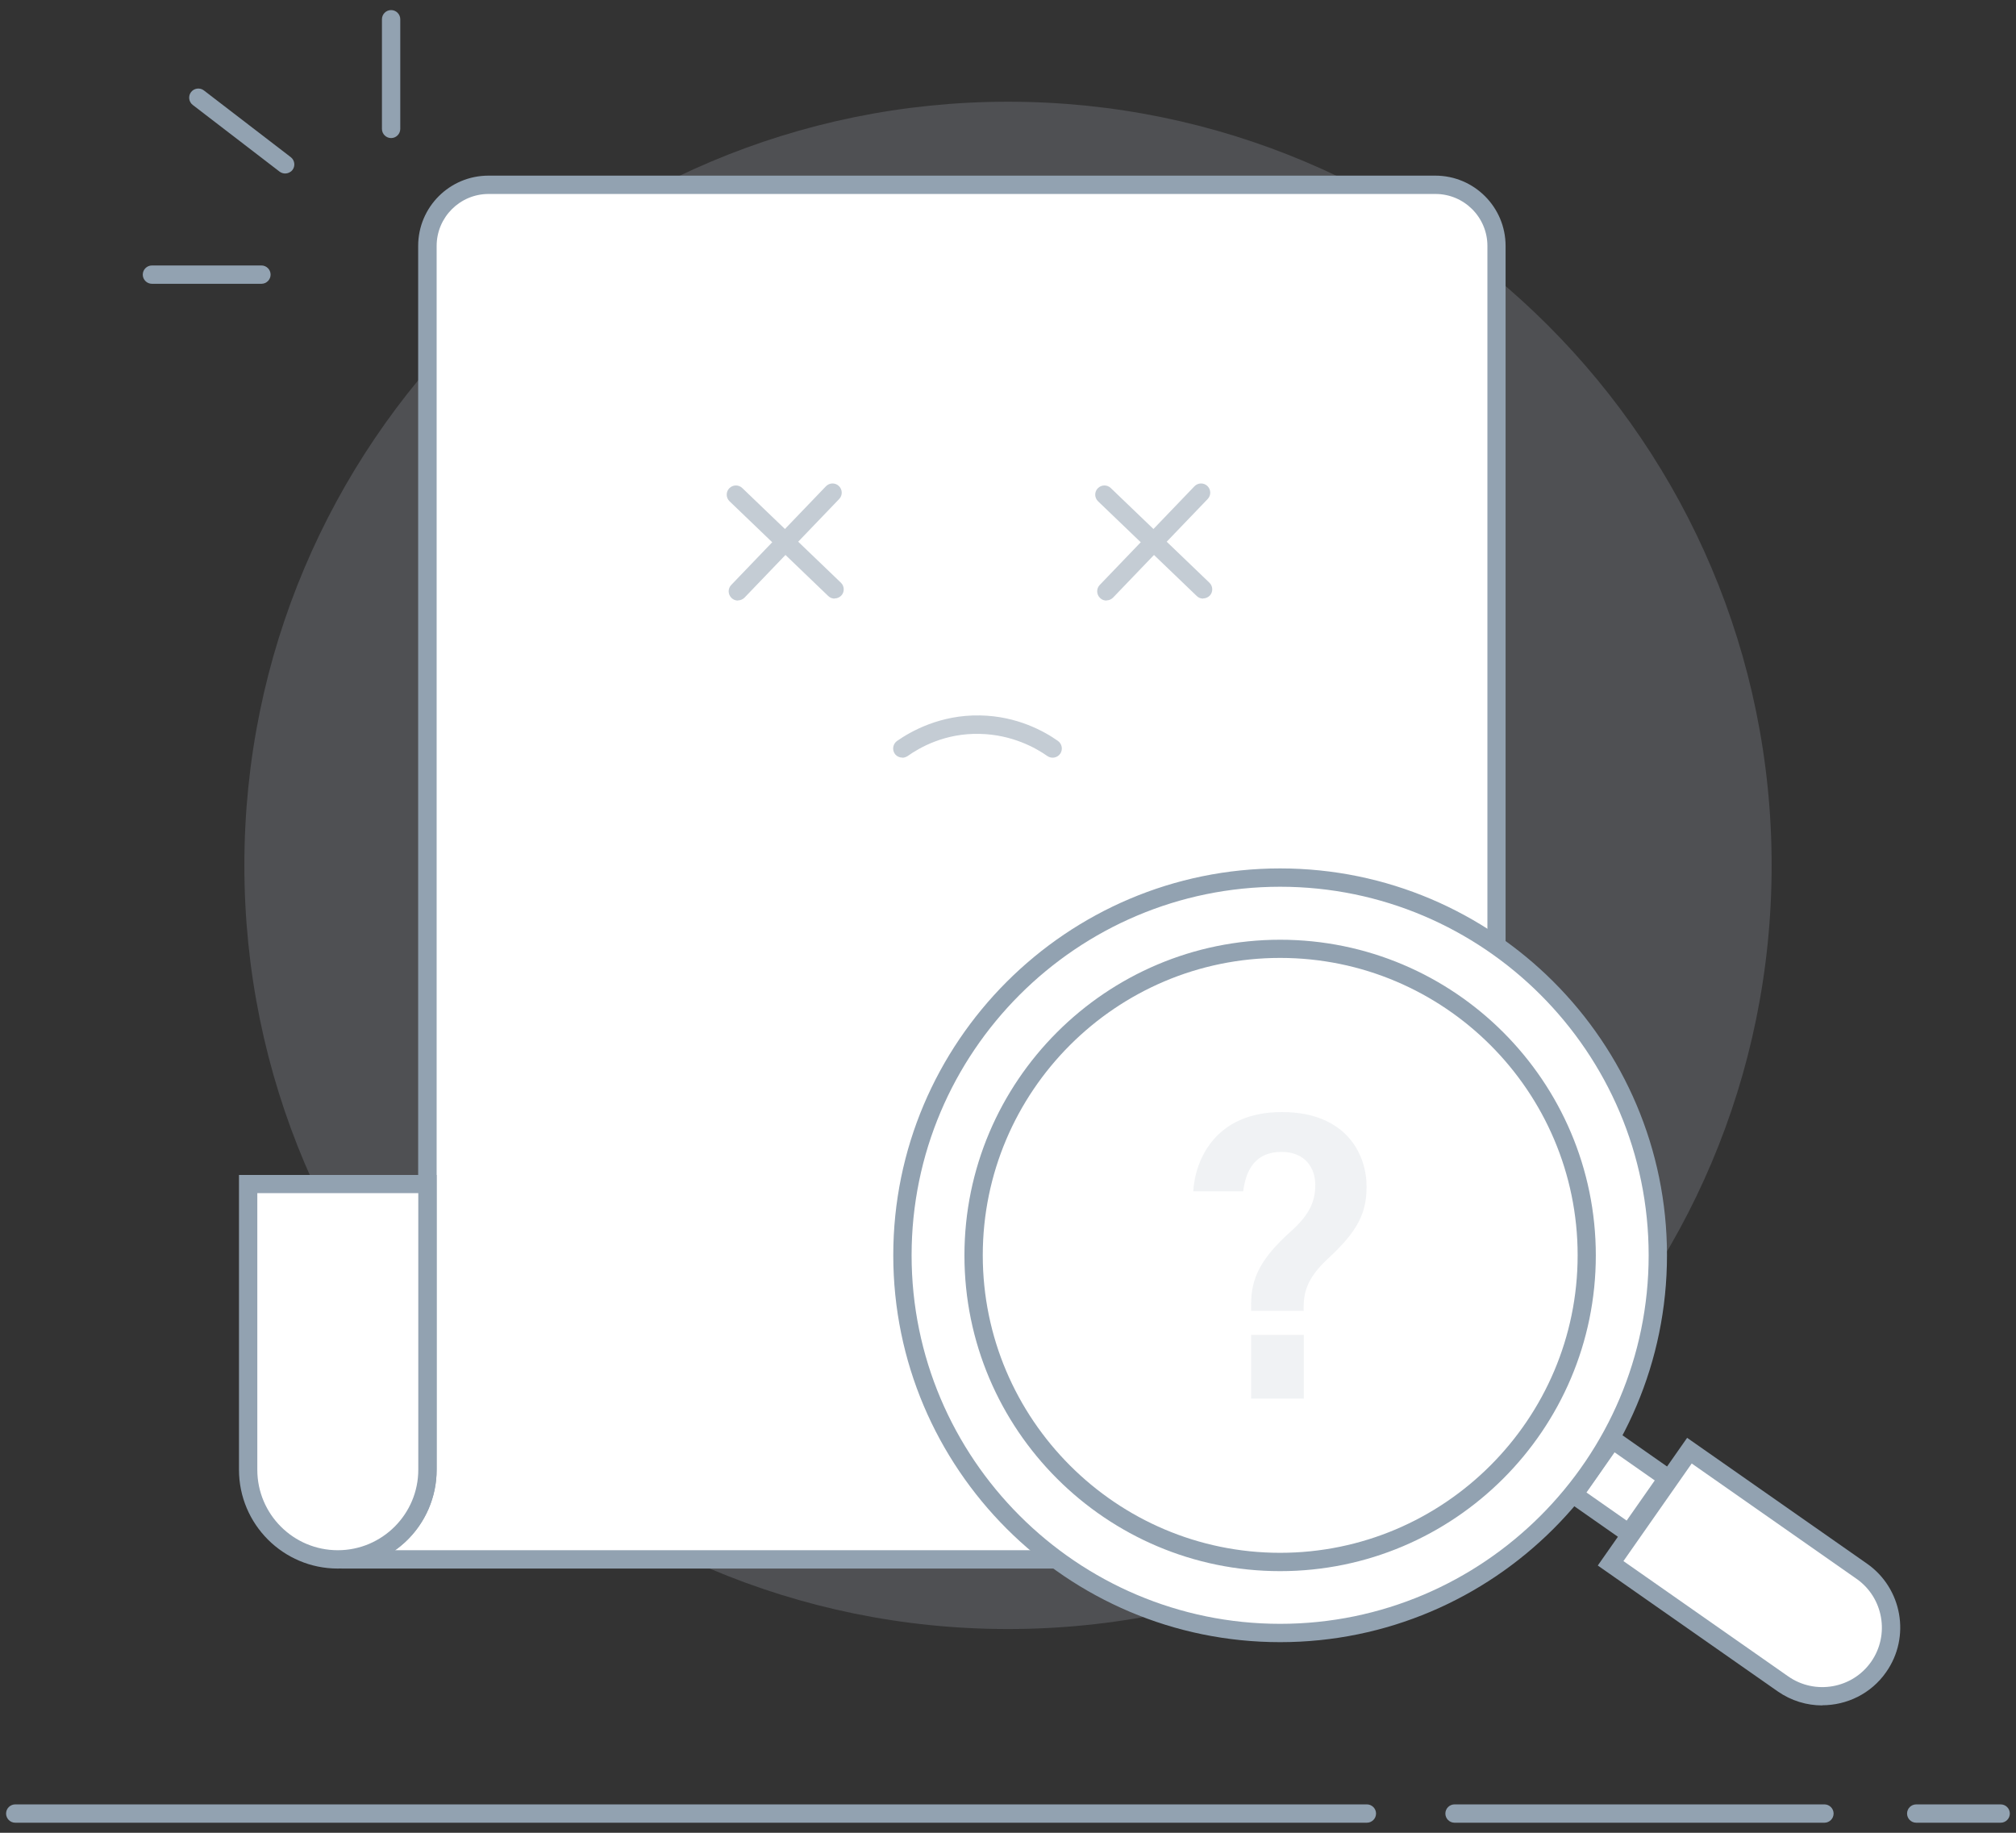 <svg width="132" height="120" viewBox="0 0 132 120" fill="none" xmlns="http://www.w3.org/2000/svg">
<rect x="0" y="0" width="132" height="120" fill="#333333" stroke="none"/>
<path opacity="0.2" d="M66 106.66C93.614 106.66 116 84.274 116 56.66C116 29.046 93.614 6.66 66 6.66C38.386 6.66 16 29.046 16 56.66C16 84.274 38.386 106.66 66 106.66Z" fill="#BFC7D3"/>
<path d="M22.352 102.1H97.992V16.1C97.992 13.89 96.202 12.1 93.992 12.1H31.992C29.782 12.1 27.992 13.89 27.992 16.1V96.25C27.992 97.87 27.322 99.42 26.132 100.52C25.342 101.25 24.542 101.59 24.312 101.68C23.532 102 22.832 102.08 22.352 102.1Z" fill="white"/>
<path d="M98.59 102.7H22.35L22.32 101.5C22.93 101.47 23.52 101.35 24.08 101.12C24.41 100.98 25.08 100.66 25.71 100.08C26.77 99.1 27.38 97.7 27.38 96.25V16.1C27.38 13.56 29.44 11.5 31.98 11.5H93.98C96.52 11.5 98.58 13.56 98.58 16.1V102.7H98.59ZM25.86 101.5H97.39V16.1C97.39 14.22 95.86 12.7 93.99 12.7H31.99C30.11 12.7 28.59 14.23 28.59 16.1V96.25C28.59 98.03 27.84 99.75 26.54 100.96C26.31 101.17 26.09 101.35 25.87 101.5H25.86Z" fill="#92A2B1"/>
<path d="M16.25 77.529H27.99V96.229C27.99 99.469 25.36 102.099 22.12 102.099C18.88 102.099 16.25 99.469 16.25 96.229V77.529Z" fill="white"/>
<path d="M22.118 102.7C18.548 102.7 15.648 99.8 15.648 96.23V76.93H28.588V96.23C28.588 99.8 25.688 102.7 22.118 102.7ZM16.848 78.12V96.23C16.848 99.14 19.208 101.5 22.118 101.5C25.028 101.5 27.388 99.13 27.388 96.23V78.12H16.848Z" fill="#92A2B1"/>
<path d="M105.461 102.348L110.621 94.974L121.903 102.868C123.935 104.289 124.432 107.103 123.01 109.135C121.589 111.167 118.775 111.664 116.743 110.242L105.461 102.348Z" fill="white"/>
<path d="M119.317 111.661C118.307 111.661 117.287 111.361 116.397 110.741L104.617 102.501L110.467 94.141L122.247 102.381C124.547 103.991 125.117 107.181 123.497 109.481C122.507 110.901 120.917 111.651 119.307 111.651L119.317 111.661ZM106.297 102.211L117.087 109.761C118.847 110.991 121.287 110.561 122.517 108.801C123.747 107.041 123.317 104.601 121.557 103.371L110.767 95.821L106.297 102.211Z" fill="#92A2B1"/>
<path d="M105.575 94.248L103.047 97.861L106.66 100.39L109.188 96.776L105.575 94.248Z" fill="white"/>
<path d="M106.807 101.23L102.207 98.01L105.427 93.41L110.027 96.63L106.807 101.23ZM103.877 97.72L106.507 99.56L108.347 96.93L105.717 95.09L103.877 97.72Z" fill="#92A2B1"/>
<path d="M83.82 106.919C97.478 106.919 108.55 95.847 108.55 82.189C108.55 68.531 97.478 57.459 83.82 57.459C70.162 57.459 59.09 68.531 59.09 82.189C59.09 95.847 70.162 106.919 83.82 106.919Z" fill="white"/>
<path d="M83.818 107.519C69.848 107.519 58.488 96.159 58.488 82.189C58.488 68.219 69.848 56.859 83.818 56.859C97.788 56.859 109.148 68.219 109.148 82.189C109.148 96.159 97.788 107.519 83.818 107.519ZM83.818 58.059C70.508 58.059 59.688 68.889 59.688 82.189C59.688 95.489 70.518 106.319 83.818 106.319C97.118 106.319 107.948 95.489 107.948 82.189C107.948 68.889 97.118 58.059 83.818 58.059Z" fill="#92A2B1"/>
<path d="M83.82 102.259C94.904 102.259 103.89 93.273 103.89 82.189C103.89 71.105 94.904 62.119 83.82 62.119C72.736 62.119 63.75 71.105 63.75 82.189C63.75 93.273 72.736 102.259 83.82 102.259Z" fill="white"/>
<path d="M83.818 102.869C72.418 102.869 63.148 93.599 63.148 82.199C63.148 70.799 72.418 61.529 83.818 61.529C95.218 61.529 104.488 70.799 104.488 82.199C104.488 93.599 95.218 102.869 83.818 102.869ZM83.818 62.719C73.078 62.719 64.348 71.459 64.348 82.189C64.348 92.919 73.088 101.669 83.818 101.669C94.548 101.669 103.298 92.929 103.298 82.189C103.298 71.449 94.558 62.719 83.818 62.719Z" fill="#92A2B1"/>
<g opacity="0.25">
<path d="M81.919 85.831V85.371C81.919 83.711 82.529 82.391 84.559 80.591C85.809 79.461 86.119 78.581 86.119 77.581C86.119 76.471 85.459 75.421 83.909 75.421C82.249 75.421 81.589 76.521 81.399 78.001H78.129C78.249 75.961 79.559 72.791 83.969 72.811C88.189 72.831 89.479 75.621 89.479 77.681C89.479 79.421 88.909 80.601 86.969 82.391C85.759 83.511 85.359 84.401 85.359 85.571V85.831H81.909H81.919ZM81.919 91.571V87.401H85.369V91.571H81.919Z" fill="#C4CCD4"/>
</g>
<path d="M59.078 49.602C58.888 49.602 58.698 49.511 58.588 49.352C58.398 49.081 58.468 48.702 58.738 48.511C59.658 47.871 61.578 46.791 64.168 46.842C66.608 46.882 68.408 47.901 69.268 48.511C69.538 48.702 69.608 49.081 69.418 49.352C69.228 49.621 68.858 49.691 68.578 49.502C67.828 48.971 66.258 48.092 64.148 48.051C61.878 47.992 60.218 48.941 59.428 49.502C59.318 49.572 59.198 49.611 59.088 49.611L59.078 49.602Z" fill="#C4CCD4"/>
<path d="M48.317 39.321C48.167 39.321 48.017 39.271 47.897 39.151C47.657 38.921 47.647 38.541 47.877 38.301L54.077 31.841C54.307 31.601 54.687 31.591 54.927 31.821C55.167 32.051 55.177 32.431 54.947 32.671L48.747 39.131C48.627 39.251 48.467 39.311 48.317 39.311V39.321Z" fill="#C4CCD4"/>
<path d="M54.648 39.192C54.498 39.192 54.349 39.142 54.228 39.022L47.769 32.822C47.529 32.592 47.519 32.212 47.748 31.972C47.978 31.732 48.358 31.722 48.599 31.952L55.059 38.152C55.298 38.382 55.309 38.762 55.078 39.002C54.959 39.122 54.798 39.182 54.648 39.182V39.192Z" fill="#C4CCD4"/>
<path d="M72.446 39.321C72.296 39.321 72.146 39.271 72.026 39.151C71.786 38.921 71.776 38.541 72.006 38.301L78.206 31.841C78.436 31.601 78.816 31.591 79.056 31.821C79.296 32.051 79.306 32.431 79.076 32.671L72.876 39.131C72.756 39.251 72.596 39.311 72.446 39.311V39.321Z" fill="#C4CCD4"/>
<path d="M78.777 39.192C78.627 39.192 78.477 39.142 78.357 39.022L71.897 32.822C71.657 32.592 71.647 32.212 71.877 31.972C72.107 31.732 72.487 31.722 72.727 31.952L79.187 38.152C79.427 38.382 79.437 38.762 79.207 39.002C79.087 39.122 78.927 39.182 78.777 39.182V39.192Z" fill="#C4CCD4"/>
<path d="M130.997 119.341H125.467C125.137 119.341 124.867 119.071 124.867 118.741C124.867 118.411 125.137 118.141 125.467 118.141H130.997C131.327 118.141 131.597 118.411 131.597 118.741C131.597 119.071 131.327 119.341 130.997 119.341Z" fill="#92A2B1"/>
<path d="M119.457 119.341H95.237C94.907 119.341 94.637 119.071 94.637 118.741C94.637 118.411 94.907 118.141 95.237 118.141H119.457C119.787 118.141 120.057 118.411 120.057 118.741C120.057 119.071 119.787 119.341 119.457 119.341Z" fill="#92A2B1"/>
<path d="M89.498 119.341H0.998C0.668 119.341 0.398 119.071 0.398 118.741C0.398 118.411 0.668 118.141 0.998 118.141H89.498C89.828 118.141 90.098 118.411 90.098 118.741C90.098 119.071 89.828 119.341 89.498 119.341Z" fill="#92A2B1"/>
<path d="M17.118 18.581H9.948C9.618 18.581 9.348 18.311 9.348 17.981C9.348 17.651 9.618 17.381 9.948 17.381H17.118C17.448 17.381 17.718 17.651 17.718 17.981C17.718 18.311 17.448 18.581 17.118 18.581Z" fill="#92A2B1"/>
<path d="M25.608 9.04C25.278 9.04 25.008 8.77 25.008 8.44V1.26C25.008 0.93 25.278 0.66 25.608 0.66C25.938 0.66 26.208 0.93 26.208 1.26V8.44C26.208 8.77 25.938 9.04 25.608 9.04Z" fill="#92A2B1"/>
<path d="M18.679 11.36C18.549 11.36 18.419 11.32 18.309 11.24L12.619 6.87C12.359 6.67 12.309 6.29 12.509 6.03C12.709 5.77 13.089 5.72 13.349 5.92L19.039 10.29C19.299 10.49 19.349 10.87 19.149 11.13C19.029 11.28 18.849 11.36 18.669 11.36H18.679Z" fill="#92A2B1"/>
</svg>
